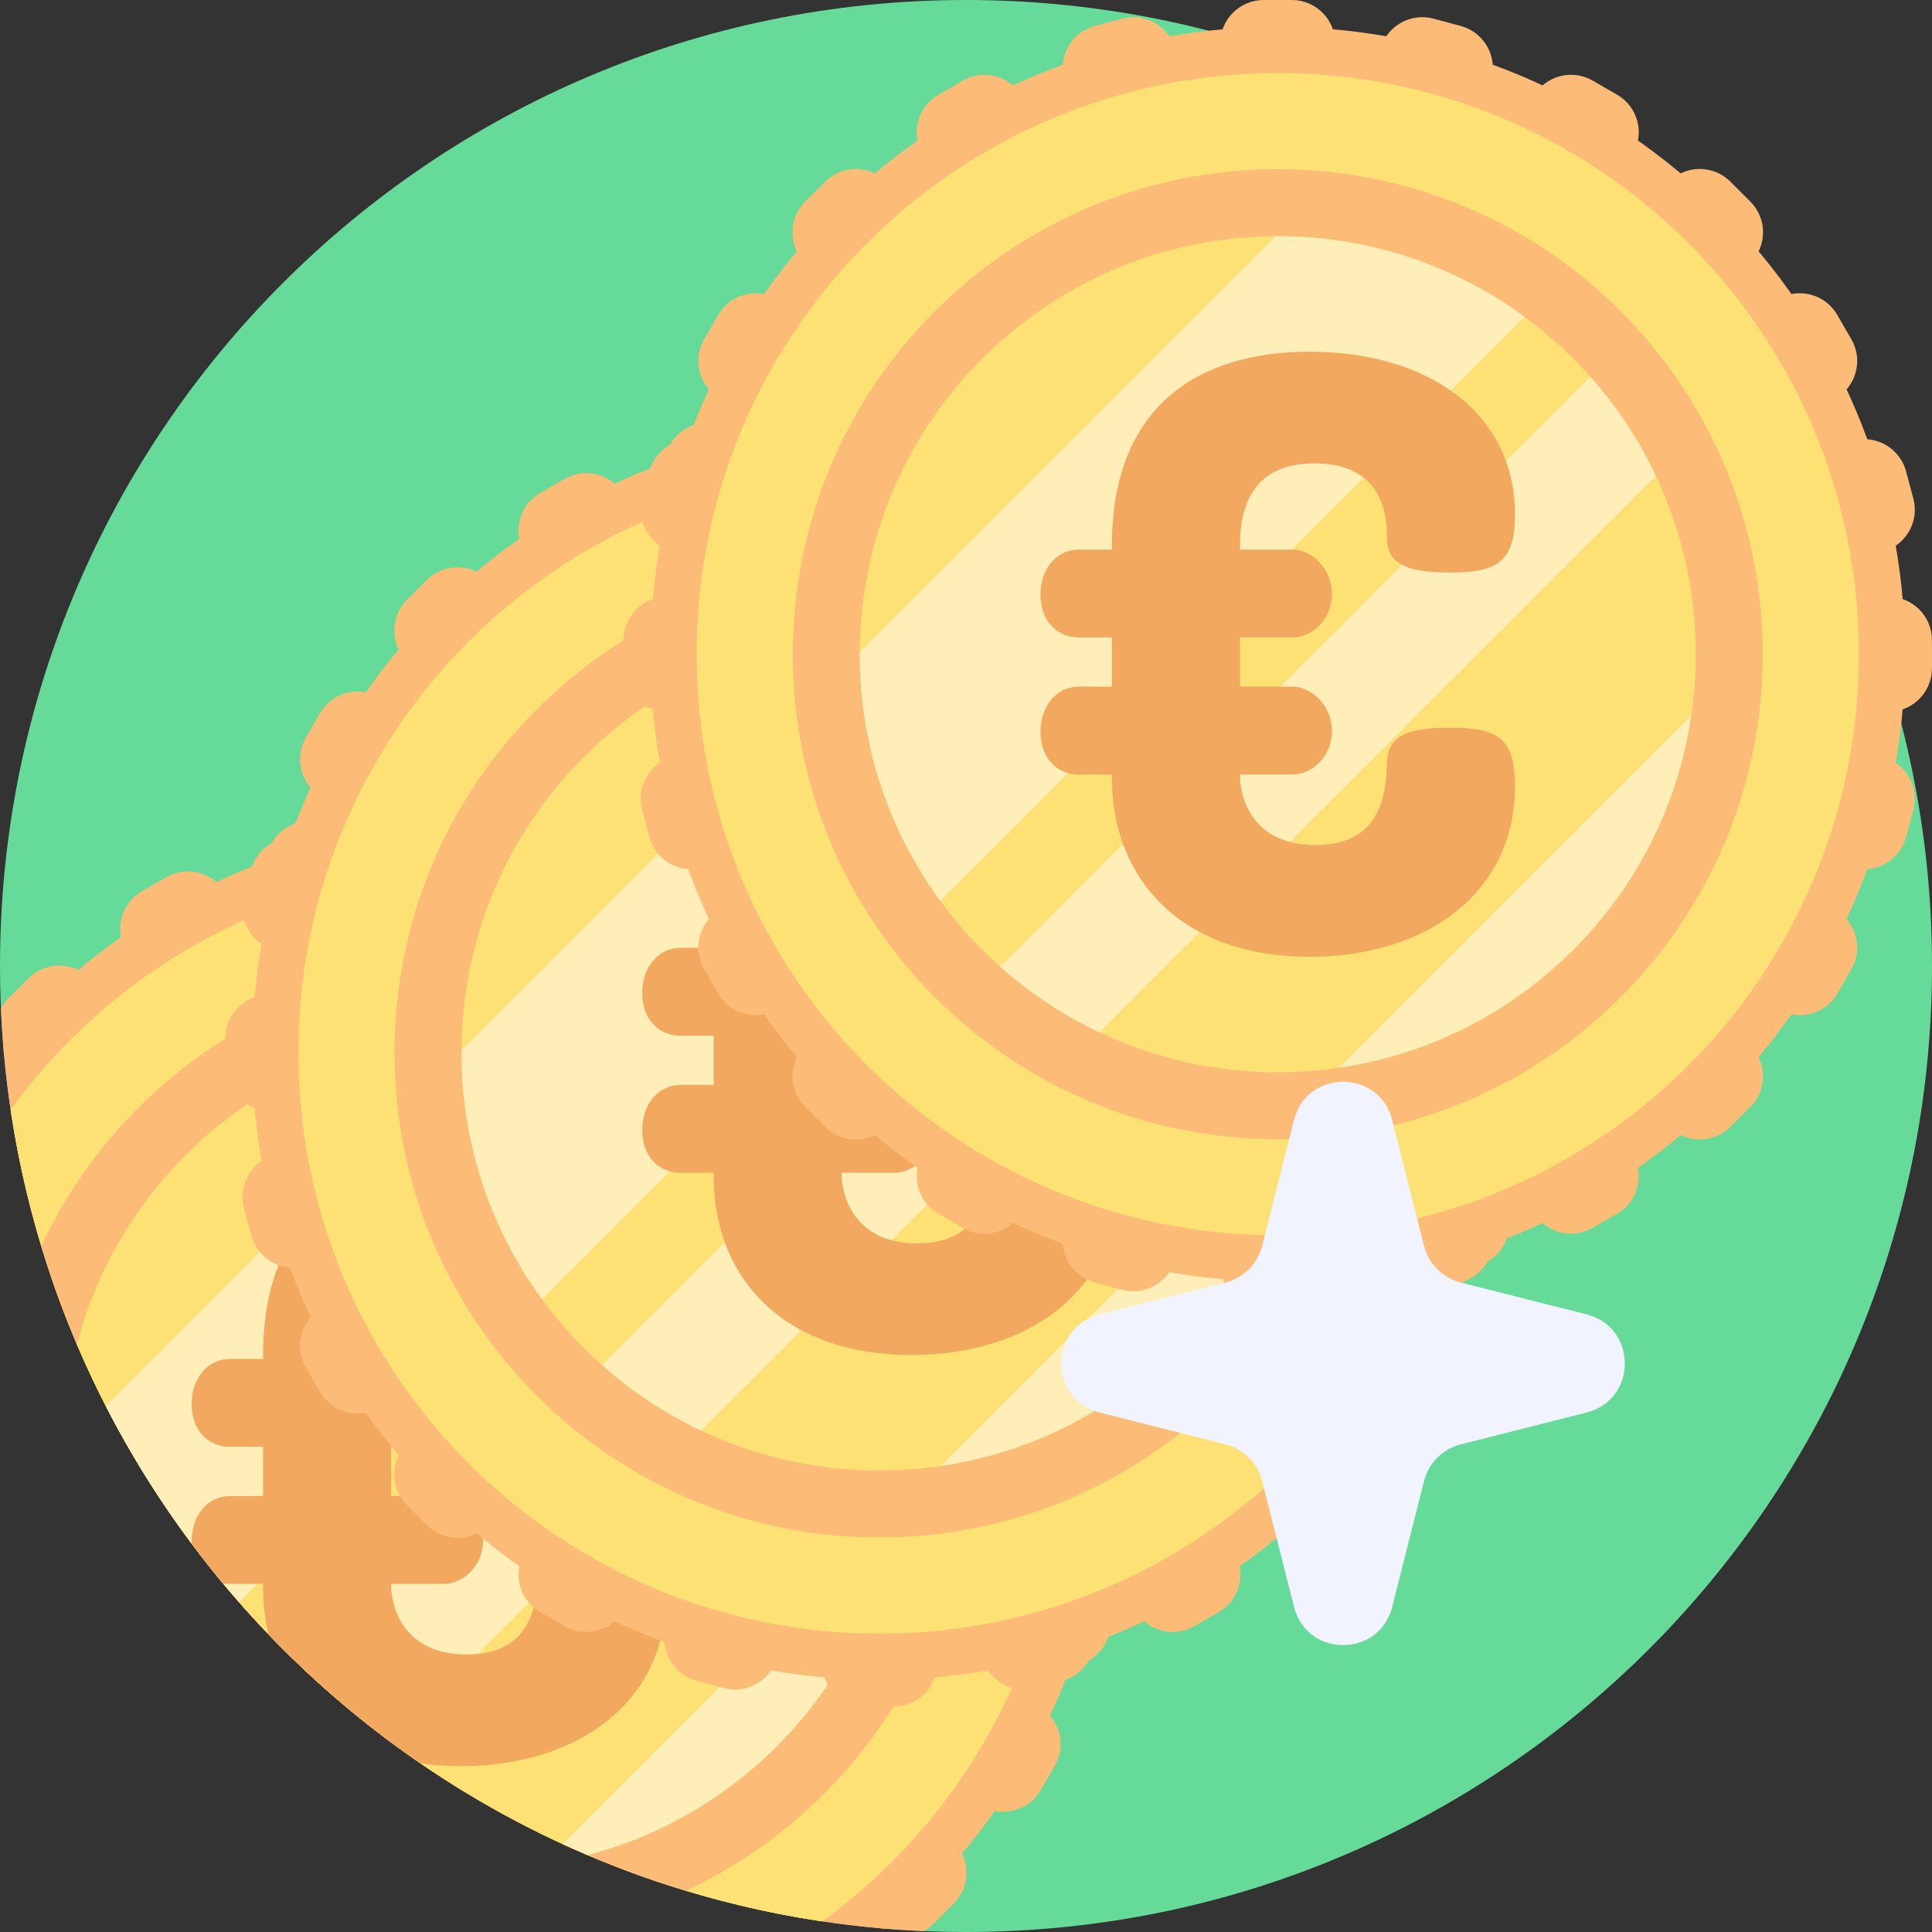 <?xml version="1.0"?>
<svg xmlns="http://www.w3.org/2000/svg" xmlns:xlink="http://www.w3.org/1999/xlink" xmlns:svgjs="http://svgjs.com/svgjs" version="1.1" width="512" height="512" x="0" y="0" viewBox="0 0 512 512" style="enable-background:new 0 0 512 512" xml:space="preserve" class=""><rect x="0" y="0" width="512" height="512" fill="#333333" stroke="none"/><g><path xmlns="http://www.w3.org/2000/svg" d="m512 256c0 141.387-114.613 256-256 256-53.633 0-103.414-16.488-144.539-44.691-14.598-9.988-28.098-21.461-40.293-34.188-4.191-4.367-8.223-8.883-12.09-13.543-2.84-3.418-5.602-6.906-8.273-10.469-31.914-42.707-50.805-95.703-50.805-153.109 0-141.387 114.613-256 256-256s256 114.613 256 256zm0 0" fill="#66da98" data-original="#274b7b" style=""/><path xmlns="http://www.w3.org/2000/svg" d="m300.898 380.738v7.461c0 6.355-5.152 11.504-11.492 11.504h-46.184l44.605 11.957c6.133 1.641 9.781 7.941 8.129 14.082l-1.934 7.211c-1.641 6.133-7.941 9.77-14.074 8.129l-44.605-11.953 39.988 23.094c5.496 3.176 7.387 10.207 4.211 15.703l-3.73 6.469c-3.176 5.496-10.211 7.387-15.715 4.211l-39.988-23.094 32.652 32.652c4.492 4.496 4.492 11.777 0 16.262l-5.277 5.277c-.762.762-1.609 1.398-2.52 1.898-.082.055-.168.105-.25.148h-.012c-4.02-.168-8.035-.441-12.004-.793 0 0 0 0-.012-.012-.074-.055-.145-.105-.219-.168-.438-.312-.855-.68-1.254-1.074l-32.652-32.645 18.473 31.996c-14-2.145-27.625-5.414-40.781-9.719l-4.066-7.055 1.672 6.262c-75.316-25.508-134.906-85.098-160.402-160.414l6.262 1.684-7.043-4.066c-4.316-13.156-7.598-26.789-9.73-40.793l31.996 18.473-32.652-32.652c-.461-.457-.867-.938-1.246-1.453-.352-3.98-.625-7.992-.793-12.035.523-1.004 1.203-1.934 2.039-2.77l5.277-5.277c4.492-4.492 11.773-4.492 16.27 0l32.652 32.652-23.094-39.988c-3.176-5.504-1.285-12.539 4.211-15.715l6.469-3.73c5.496-3.176 12.527-1.293 15.703 4.211l23.094 39.988-11.953-44.605c-1.641-6.133 1.996-12.434 8.129-14.086l7.211-1.922c6.133-1.652 12.441 1.996 14.082 8.129l11.957 44.598v-46.176c0-6.352 5.148-11.492 11.492-11.492h7.473c6.352 0 11.492 5.141 11.492 11.492v46.176l11.953-44.598c1.641-6.133 7.953-9.781 14.086-8.129l7.211 1.922c6.133 1.652 9.777 7.953 8.129 14.086l-11.945 44.605 23.082-39.988c3.176-5.504 10.211-7.387 15.715-4.211l6.457 3.73c5.508 3.176 7.391 10.211 4.211 15.715l-23.09 39.988 32.652-32.652c4.492-4.492 11.777-4.492 16.27 0l5.277 5.277c4.492 4.492 4.492 11.777 0 16.258l-32.652 32.652 39.988-23.078c5.504-3.18 12.539-1.297 15.715 4.199l3.73 6.469c3.176 5.504 1.285 12.539-4.211 15.715l-39.988 23.082 44.605-11.953c6.133-1.641 12.434 2.004 14.074 8.137l1.934 7.211c1.652 6.133-1.996 12.434-8.129 14.086l-44.605 11.941h46.184c6.34 0 11.492 5.152 11.492 11.504zm0 0" fill="#fcbc77" data-original="#fcbc77" style=""/><path xmlns="http://www.w3.org/2000/svg" d="m293.773 384.469c0 50.762-22.746 96.207-58.609 126.695-.824-.062-1.641-.137-2.465-.207-4.973-.453-9.906-1.035-14.797-1.777-.293-.043-.574-.086-.867-.125-14-2.145-27.625-5.414-40.781-9.719-.793-.262-1.598-.523-2.395-.793-75.316-25.508-134.906-85.098-160.402-160.414-.27-.793-.531-1.59-.781-2.383-4.316-13.156-7.598-26.789-9.73-40.793-.039-.293-.082-.574-.125-.867-.742-4.879-1.324-9.801-1.777-14.766-.07-.836-.145-1.66-.207-2.496 30.488-35.852 75.941-58.598 126.695-58.598 91.812 0 166.242 74.43 166.242 166.242zm0 0" fill="#fcbc77" data-original="#fcbc77" style=""/><path xmlns="http://www.w3.org/2000/svg" d="m281.527 384.469c0 51.285-25.066 96.719-63.625 124.711-.293-.043-.574-.086-.867-.125-14-2.145-27.625-5.414-40.781-9.719-.793-.262-1.598-.523-2.395-.793-75.316-25.508-134.906-85.098-160.402-160.414-.27-.793-.531-1.59-.781-2.383-4.316-13.156-7.598-26.789-9.73-40.793-.039-.293-.082-.574-.125-.867 27.992-38.547 73.426-63.613 124.711-63.613 85.043 0 153.996 68.941 153.996 153.996zm0 0" fill="#fee175" data-original="#fee175" style=""/><path xmlns="http://www.w3.org/2000/svg" d="m256.051 384.469c0 51.629-30.438 96.141-74.332 116.59-1.828-.551-3.648-1.129-5.465-1.723-.793-.262-1.598-.523-2.395-.793-6.152-2.082-12.203-4.398-18.129-6.93-60.77-25.891-109.473-74.594-135.344-135.367-2.539-5.922-4.848-11.973-6.93-18.117-.27-.793-.531-1.59-.781-2.383-.598-1.816-1.172-3.637-1.727-5.477 20.441-43.895 64.953-74.32 116.582-74.32 70.977 0 128.52 57.543 128.52 128.52zm0 0" fill="#fcbc77" data-original="#fcbc77" style=""/><path xmlns="http://www.w3.org/2000/svg" d="m238.301 384.48c0 5.496-.398 10.918-1.184 16.207-6.465 44.125-38.953 79.797-81.387 90.926-60.77-25.891-109.473-74.594-135.344-135.367 12.422-47.352 55.398-82.305 106.59-82.547.176-.02.363-.02.555-.02 24.469 0 47.082 7.941 65.41 21.391 6.363 4.648 12.223 9.977 17.438 15.883 6.98 7.844 12.852 16.684 17.367 26.297 6.77 14.336 10.555 30.336 10.555 47.23zm0 0" fill="#fee175" data-original="#fee175" style=""/><g xmlns="http://www.w3.org/2000/svg" fill="#ffeeb8"><path d="m192.941 295.07-129.559 129.555c-13.801-15.746-25.691-33.195-35.328-52.004l98.922-98.922c.176-.02.363-.02.555-.02 24.469 0 47.082 7.941 65.41 21.391zm0 0" fill="#ffeeb8" data-original="#ffeeb8" style=""/><path d="m227.746 337.25-124.32 124.324c-8.309-6.164-16.23-12.832-23.711-19.957l130.664-130.664c6.98 7.844 12.852 16.684 17.367 26.297zm0 0" fill="#ffeeb8" data-original="#ffeeb8" style=""/><path d="m237.117 400.688c-6.465 44.125-38.953 79.797-81.387 90.926-2.215-.941-4.418-1.922-6.602-2.934zm0 0" fill="#ffeeb8" data-original="#ffeeb8" style=""/></g><path xmlns="http://www.w3.org/2000/svg" d="m159.355 407.344c-11.961 0-16.539 2.391-16.758 9.352-.211 8.484-1.734 21.754-18.922 21.754-18.496 0-20.012-15.223-20.012-17.836v-.867h13.918c5.227 0 10.449-4.785 10.449-11.535 0-6.52-5.223-11.746-10.449-11.746h-13.918v-13.051h13.918c5.227 0 10.449-4.785 10.449-11.535 0-6.52-5.223-11.746-10.449-11.746h-13.918v-1.086c0-14.793 6.961-21.754 19.789-21.754 18.277 0 19.145 14.137 19.145 19.582 0 6.738 4.578 9.352 16.758 9.352 12.184 0 17.18-2.613 17.18-15.223 0-27.641-23.707-43.301-54.387-43.301-28.934 0-52.422 13.926-52.422 51.344v1.086h-8.703c-6.094 0-10.23 5.227-10.23 11.965 0 6.75 4.137 11.316 10.23 11.316h8.703v13.051h-8.703c-6.094 0-10.23 5.227-10.23 11.965 0 .23 0 .461.012.68 2.672 3.562 5.434 7.051 8.273 10.469.629.117 1.273.168 1.945.168h8.703v.867c0 4.348.48 8.535 1.441 12.508 12.195 12.727 25.695 24.199 40.293 34.188 3.363.48 6.926.734 10.688.734 30.68 0 54.387-16.75 54.387-45.258 0-12.828-4.785-15.441-17.18-15.441zm0 0" fill="#f2a85f" data-original="#f2a85f" style=""/><path xmlns="http://www.w3.org/2000/svg" d="m394.949 263.691h-46.18l44.605-11.949c6.137-1.645 9.777-7.949 8.133-14.086l-1.934-7.211c-1.645-6.133-7.949-9.773-14.082-8.129l-44.605 11.949 39.992-23.09c5.5-3.176 7.383-10.207 4.207-15.707l-3.73-6.465c-3.176-5.5-10.207-7.387-15.707-4.211l-39.992 23.09 32.652-32.652c4.492-4.492 4.492-11.773 0-16.262l-5.277-5.281c-4.492-4.488-11.773-4.488-16.266 0l-32.652 32.656 23.09-39.992c3.176-5.5 1.289-12.535-4.207-15.711l-6.469-3.73c-5.5-3.176-12.531-1.289-15.707 4.207l-23.09 39.992 11.953-44.605c1.645-6.133-1.996-12.438-8.133-14.082l-7.211-1.93c-6.133-1.645-12.438 1.996-14.082 8.129l-11.953 44.605v-46.18c0-6.348-5.145-11.496-11.496-11.496h-7.469c-6.348 0-11.496 5.148-11.496 11.496v46.18l-11.953-44.605c-1.645-6.133-7.949-9.773-14.082-8.129l-7.211 1.93c-6.137 1.645-9.777 7.949-8.133 14.082l11.953 44.605-23.09-39.992c-3.176-5.5-10.207-7.383-15.707-4.207l-6.469 3.73c-5.5 3.176-7.383 10.211-4.207 15.711l23.09 39.992-32.652-32.656c-4.492-4.488-11.773-4.488-16.266 0l-5.277 5.281c-4.492 4.488-4.492 11.77 0 16.262l32.652 32.652-39.992-23.09c-5.5-3.176-12.531-1.289-15.707 4.211l-3.73 6.465c-3.176 5.5-1.293 12.531 4.207 15.707l39.992 23.09-44.605-11.949c-6.137-1.645-12.441 1.996-14.082 8.129l-1.934 7.211c-1.645 6.137 1.996 12.441 8.133 14.082l44.602 11.953h-46.18c-6.348 0-11.496 5.148-11.496 11.5v7.465c0 6.352 5.148 11.5 11.496 11.5h46.18l-44.605 11.949c-6.133 1.645-9.773 7.949-8.129 14.086l1.93 7.211c1.645 6.133 7.949 9.773 14.086 8.129l44.602-11.949-39.988 23.09c-5.504 3.172-7.387 10.207-4.211 15.707l3.734 6.465c3.176 5.5 10.207 7.383 15.707 4.207l39.992-23.086-32.656 32.652c-4.488 4.492-4.488 11.77 0 16.262l5.281 5.277c4.492 4.492 11.77 4.492 16.262 0l32.652-32.652-23.09 39.992c-3.172 5.5-1.289 12.531 4.211 15.707l6.465 3.734c5.5 3.176 12.535 1.289 15.707-4.211l23.09-39.988-11.949 44.602c-1.645 6.137 1.996 12.441 8.129 14.086l7.211 1.93c6.137 1.645 12.441-1.996 14.086-8.129l11.949-44.605v46.176c0 6.352 5.148 11.5 11.5 11.5h7.465c6.352 0 11.5-5.148 11.5-11.5v-46.176l11.953 44.605c1.641 6.133 7.949 9.773 14.082 8.129l7.211-1.93c6.133-1.645 9.773-7.949 8.129-14.086l-11.949-44.602 23.09 39.988c3.176 5.5 10.207 7.387 15.707 4.211l6.465-3.734c5.5-3.176 7.383-10.207 4.211-15.707l-23.09-39.992 32.652 32.652c4.492 4.492 11.773 4.492 16.262 0l5.281-5.277c4.488-4.492 4.488-11.77 0-16.262l-32.656-32.652 39.992 23.086c5.5 3.176 12.535 1.293 15.707-4.207l3.734-6.465c3.176-5.5 1.289-12.535-4.211-15.707l-39.988-23.09 44.602 11.949c6.137 1.645 12.441-1.996 14.086-8.129l1.93-7.211c1.645-6.137-1.996-12.441-8.129-14.086l-44.605-11.949h46.18c6.348 0 11.496-5.148 11.496-11.5v-7.465c.004-6.352-5.145-11.5-11.496-11.5zm0 0" fill="#fcbc77" data-original="#fcbc77" style=""/><path xmlns="http://www.w3.org/2000/svg" d="m399.32 278.926c0 91.812-74.434 166.242-166.246 166.242-91.816 0-166.246-74.43-166.246-166.242 0-91.816 74.43-166.246 166.246-166.246 91.812 0 166.246 74.43 166.246 166.246zm0 0" fill="#fcbc77" data-original="#fcbc77" style=""/><path xmlns="http://www.w3.org/2000/svg" d="m387.074 278.926c0 85.051-68.949 154-154 154s-154-68.949-154-154c0-85.055 68.949-154.004 154-154.004s154 68.949 154 154.004zm0 0" fill="#fee175" data-original="#fee175" style=""/><path xmlns="http://www.w3.org/2000/svg" d="m361.602 278.926c0 70.98-57.543 128.527-128.527 128.527s-128.527-57.547-128.527-128.527c0-70.984 57.543-128.531 128.527-128.531s128.527 57.547 128.527 128.531zm0 0" fill="#fcbc77" data-original="#fcbc77" style=""/><path xmlns="http://www.w3.org/2000/svg" d="m343.852 278.93c0 5.5-.398 10.918-1.184 16.211-7.066 48.199-45.188 86.316-93.383 93.383-5.297.785-10.699 1.184-16.215 1.184-16.887 0-32.891-3.781-47.219-10.562-9.613-4.508-18.469-10.395-26.309-17.367-5.898-5.223-11.219-11.082-15.883-17.449-13.434-18.328-21.367-40.938-21.367-65.398 0-.191 0-.371.012-.566.289-60.75 49.48-109.926 110.215-110.215.18-.012.371-.012.551-.012 24.477 0 47.086 7.934 65.414 21.383 6.367 4.648 12.223 9.984 17.438 15.883 6.984 7.852 12.855 16.695 17.367 26.305 6.781 14.328 10.562 30.336 10.562 47.223zm0 0" fill="#fee175" data-original="#fee175" style=""/><path xmlns="http://www.w3.org/2000/svg" d="m298.488 189.52-154.824 154.809c-13.438-18.328-21.371-40.938-21.371-65.398 0-.191 0-.371.016-.566l110.215-110.215c.176-.012.371-.012.547-.012 24.48 0 47.086 7.934 65.418 21.383zm0 0" fill="#ffeeb8" data-original="#ffeeb8" style=""/><path xmlns="http://www.w3.org/2000/svg" d="m333.289 231.707-147.438 147.438c-9.613-4.508-18.469-10.395-26.309-17.367l156.379-156.375c6.984 7.852 12.859 16.691 17.367 26.305zm0 0" fill="#ffeeb8" data-original="#ffeeb8" style=""/><path xmlns="http://www.w3.org/2000/svg" d="m342.668 295.141c-7.066 48.199-45.184 86.316-93.383 93.383zm0 0" fill="#ffeeb8" data-original="#ffeeb8" style=""/><path xmlns="http://www.w3.org/2000/svg" d="m223.066 311.664c0 2.609 1.523 17.84 20.016 17.84 17.184 0 18.707-13.273 18.926-21.758.215-6.961 4.785-9.352 16.75-9.352 12.398 0 17.184 2.609 17.184 15.445 0 28.496-23.711 45.25-54.387 45.25-34.152 0-52.426-20.668-52.426-47.426v-.871h-8.703c-6.094 0-10.223-4.566-10.223-11.312 0-6.742 4.133-11.965 10.223-11.965h8.703v-13.051h-8.703c-6.094 0-10.223-4.57-10.223-11.312 0-6.746 4.133-11.965 10.223-11.965h8.703v-1.09c0-37.418 23.496-51.34 52.426-51.34 30.676 0 54.387 15.664 54.387 43.289 0 12.617-5 15.23-17.184 15.23-12.184 0-16.75-2.613-16.75-9.355 0-5.438-.871-19.578-19.145-19.578-12.836 0-19.797 6.961-19.797 21.754v1.086h13.922c5.223 0 10.441 5.223 10.441 11.75 0 6.742-5.219 11.531-10.441 11.531h-13.922v13.051h13.922c5.223 0 10.441 5.223 10.441 11.75 0 6.742-5.219 11.527-10.441 11.527h-13.922zm0 0" fill="#f2a85f" data-original="#f2a85f" style=""/><path xmlns="http://www.w3.org/2000/svg" d="m500.496 158.145h-46.176l44.605-11.953c6.133-1.641 9.773-7.949 8.129-14.082l-1.93-7.211c-1.645-6.133-7.949-9.773-14.086-8.133l-44.602 11.953 39.988-23.09c5.5-3.176 7.387-10.207 4.211-15.707l-3.734-6.465c-3.176-5.5-10.207-7.383-15.707-4.207l-39.992 23.086 32.652-32.652c4.492-4.492 4.492-11.77 0-16.262l-5.277-5.277c-4.492-4.492-11.77-4.492-16.262 0l-32.652 32.652 23.086-39.992c3.176-5.5 1.293-12.531-4.207-15.707l-6.465-3.734c-5.5-3.176-12.535-1.289-15.707 4.211l-23.094 39.988 11.953-44.605c1.645-6.133-1.996-12.438-8.133-14.082l-7.211-1.93c-6.133-1.645-12.438 1.996-14.082 8.129l-11.953 44.605v-46.18c0-6.352-5.148-11.5-11.5-11.5h-7.465c-6.352 0-11.5 5.148-11.5 11.5v46.18l-11.949-44.605c-1.645-6.137-7.949-9.777-14.082-8.133l-7.211 1.934c-6.137 1.645-9.777 7.949-8.133 14.082l11.953 44.605-23.09-39.992c-3.176-5.5-10.211-7.383-15.707-4.207l-6.469 3.73c-5.5 3.176-7.383 10.211-4.207 15.707l23.09 39.992-32.656-32.652c-4.488-4.492-11.77-4.492-16.262 0l-5.277 5.277c-4.492 4.492-4.492 11.773 0 16.266l32.652 32.652-39.992-23.09c-5.5-3.176-12.531-1.289-15.707 4.207l-3.734 6.465c-3.172 5.504-1.289 12.535 4.211 15.711l39.992 23.09-44.605-11.953c-6.137-1.645-12.441 1.996-14.082 8.133l-1.934 7.211c-1.645 6.133 1.996 12.438 8.133 14.082l44.602 11.949h-46.176c-6.352 0-11.5 5.148-11.5 11.5v7.465c0 6.352 5.148 11.5 11.5 11.5h46.176l-44.605 11.953c-6.133 1.645-9.773 7.949-8.129 14.082l1.93 7.211c1.645 6.133 7.949 9.773 14.086 8.133l44.602-11.953-39.988 23.09c-5.5 3.176-7.387 10.207-4.211 15.707l3.734 6.465c3.176 5.5 10.207 7.387 15.707 4.211l39.992-23.09-32.652 32.652c-4.492 4.492-4.492 11.773 0 16.262l5.277 5.281c4.492 4.492 11.77 4.492 16.262 0l32.652-32.652-23.086 39.988c-3.176 5.504-1.293 12.535 4.207 15.711l6.465 3.73c5.5 3.176 12.535 1.293 15.711-4.207l23.086-39.992-11.949 44.605c-1.645 6.133 1.996 12.438 8.129 14.082l7.211 1.934c6.137 1.641 12.441-2 14.086-8.133l11.949-44.605v46.18c0 6.352 5.148 11.5 11.5 11.5h7.465c6.352 0 11.5-5.148 11.5-11.5v-46.18l11.953 44.605c1.641 6.133 7.949 9.773 14.082 8.133l7.211-1.934c6.133-1.645 9.773-7.949 8.129-14.082l-11.949-44.605 23.09 39.992c3.176 5.5 10.207 7.383 15.707 4.207l6.465-3.73c5.5-3.176 7.387-10.211 4.211-15.711l-23.09-39.988 32.652 32.652c4.492 4.492 11.773 4.492 16.262 0l5.281-5.281c4.488-4.488 4.488-11.77 0-16.262l-32.652-32.652 39.988 23.09c5.5 3.176 12.535 1.289 15.711-4.211l3.73-6.465c3.176-5.5 1.289-12.531-4.207-15.707l-39.992-23.09 44.605 11.953c6.133 1.641 12.438-2 14.082-8.133l1.93-7.211c1.645-6.133-1.996-12.438-8.129-14.082l-44.605-11.953h46.18c6.348 0 11.496-5.148 11.496-11.5v-7.465c.004-6.348-5.145-11.496-11.496-11.496zm0 0" fill="#fcbc77" data-original="#fcbc77" style=""/><path xmlns="http://www.w3.org/2000/svg" d="m504.867 173.375c0 91.816-74.43 166.246-166.246 166.246s-166.246-74.43-166.246-166.246c0-91.812 74.43-166.242 166.246-166.242s166.246 74.43 166.246 166.242zm0 0" fill="#fcbc77" data-original="#fcbc77" style=""/><path xmlns="http://www.w3.org/2000/svg" d="m492.621 173.375c0 85.055-68.949 154.004-154 154.004-85.051 0-154-68.949-154-154.004 0-85.051 68.949-154 154-154 85.051 0 154 68.949 154 154zm0 0" fill="#fee175" data-original="#fee175" style=""/><path xmlns="http://www.w3.org/2000/svg" d="m467.148 173.375c0 70.984-57.543 128.531-128.527 128.531s-128.527-57.547-128.527-128.531c0-70.98 57.543-128.527 128.527-128.527s128.527 57.547 128.527 128.527zm0 0" fill="#fcbc77" data-original="#fcbc77" style=""/><path xmlns="http://www.w3.org/2000/svg" d="m449.398 173.383c0 5.5-.398 10.918-1.184 16.211-7.066 48.199-45.184 86.316-93.383 93.383-5.293.785-10.699 1.184-16.211 1.184-16.887 0-32.895-3.781-47.223-10.562-9.613-4.508-18.469-10.395-26.305-17.367-5.902-5.223-11.223-11.082-15.883-17.449-13.438-18.328-21.371-40.938-21.371-65.398 0-.191 0-.371.016-.566.289-60.75 49.477-109.926 110.215-110.215.18-.012.371-.012.547-.012 24.48 0 47.086 7.934 65.414 21.383 6.367 4.648 12.227 9.984 17.438 15.883 6.984 7.852 12.859 16.695 17.367 26.305 6.781 14.328 10.562 30.336 10.562 47.223zm0 0" fill="#fee175" data-original="#fee175" style=""/><path xmlns="http://www.w3.org/2000/svg" d="m404.035 83.973-154.824 154.809c-13.438-18.332-21.371-40.938-21.371-65.398 0-.195 0-.371.016-.566l110.215-110.215c.18-.012.371-.012.551-.012 24.477 0 47.082 7.934 65.414 21.383zm0 0" fill="#ffeeb8" data-original="#ffeeb8" style=""/><path xmlns="http://www.w3.org/2000/svg" d="m438.84 126.16-147.441 147.438c-9.613-4.508-18.469-10.395-26.305-17.367l156.375-156.375c6.988 7.852 12.859 16.691 17.371 26.305zm0 0" fill="#ffeeb8" data-original="#ffeeb8" style=""/><path xmlns="http://www.w3.org/2000/svg" d="m448.215 189.594c-7.066 48.199-45.184 86.316-93.383 93.383zm0 0" fill="#ffeeb8" data-original="#ffeeb8" style=""/><path xmlns="http://www.w3.org/2000/svg" d="m328.613 206.117c0 2.609 1.523 17.836 20.016 17.836 17.188 0 18.707-13.27 18.926-21.754.219-6.961 4.785-9.352 16.75-9.352 12.398 0 17.188 2.609 17.188 15.445 0 28.496-23.715 45.25-54.387 45.25-34.156 0-52.43-20.668-52.43-47.426v-.871h-8.703c-6.09 0-10.223-4.566-10.223-11.312 0-6.742 4.133-11.965 10.223-11.965h8.703v-13.051h-8.703c-6.09 0-10.223-4.57-10.223-11.312 0-6.746 4.133-11.965 10.223-11.965h8.703v-1.09c0-37.418 23.496-51.34 52.43-51.34 30.672 0 54.387 15.664 54.387 43.289 0 12.617-5.004 15.23-17.188 15.23-12.184 0-16.75-2.613-16.75-9.355 0-5.438-.871-19.578-19.145-19.578-12.836 0-19.797 6.961-19.797 21.754v1.086h13.922c5.223 0 10.441 5.223 10.441 11.75 0 6.742-5.219 11.531-10.441 11.531h-13.922v13.051h13.922c5.223 0 10.441 5.219 10.441 11.746 0 6.746-5.219 11.531-10.441 11.531h-13.922zm0 0" fill="#f2a85f" data-original="#f2a85f" style=""/><path xmlns="http://www.w3.org/2000/svg" d="m387.098 382.777 33.367-8.445c13.496-3.418 13.496-22.594 0-26.008l-33.367-8.445c-4.773-1.211-8.504-4.938-9.711-9.715l-8.445-33.363c-3.418-13.496-22.59-13.496-26.008 0l-8.445 33.363c-1.207 4.777-4.938 8.508-9.711 9.715l-33.367 8.445c-13.496 3.414-13.496 22.59 0 26.008l33.367 8.445c4.773 1.207 8.504 4.938 9.711 9.711l8.445 33.363c3.414 13.5 22.59 13.5 26.008 0l8.445-33.363c1.211-4.773 4.938-8.504 9.711-9.711zm0 0" fill="#f1f4fe" data-original="#f1f4fe" style=""/></g></svg>
